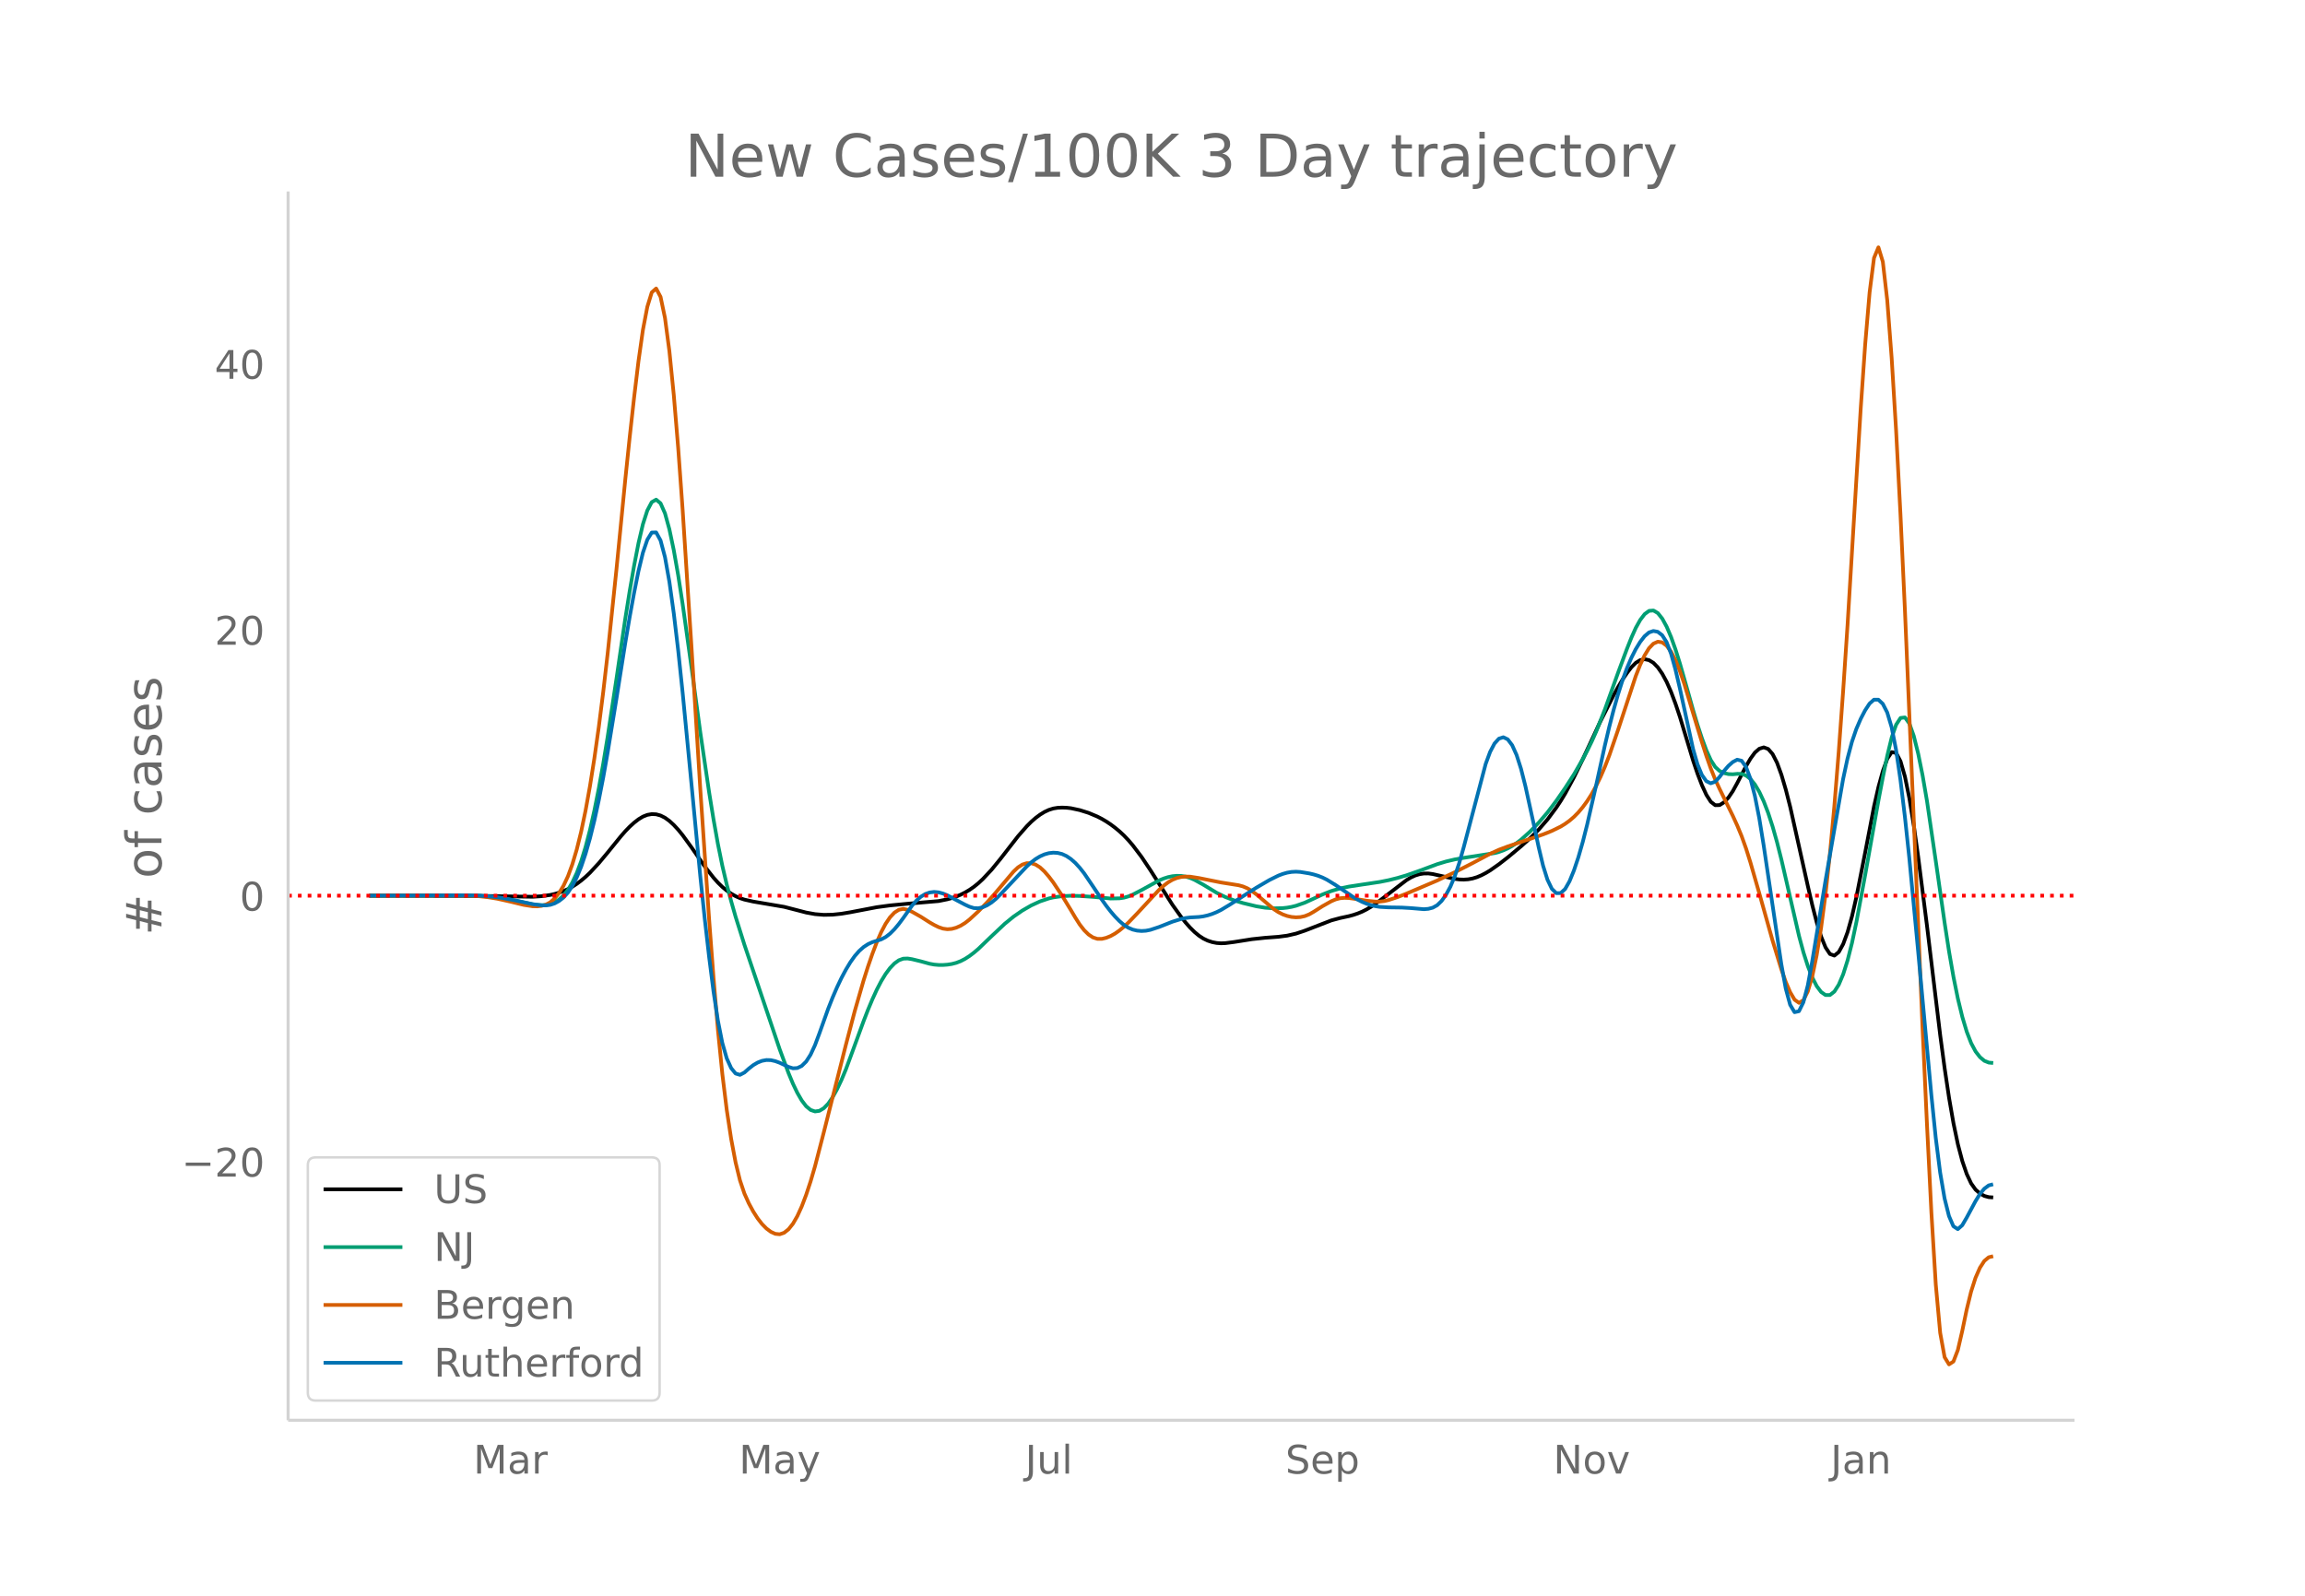 <svg height="864" viewBox="0 0 936 648" width="1248" xmlns="http://www.w3.org/2000/svg" xmlns:xlink="http://www.w3.org/1999/xlink"><defs><style>*{stroke-linecap:butt;stroke-linejoin:round}</style></defs><g id="figure_1"><path d="M0 648h936V0H0z" fill="#fff" id="patch_1"/><g id="axes_1"><path d="M117 576.72h725.4V77.76H117z" fill="none" id="patch_2"/><path clip-path="url(#p9c8a724648)" d="M149.973 363.701l44.8.09 21.504.355 3.584-.226 3.584-.5 1.792-.408 1.792-.526 1.792-.65 1.792-.798 1.792-.972 1.792-1.151 1.792-1.331 1.792-1.511 1.792-1.692 3.584-3.866 3.584-4.299 5.376-6.62 1.791-2.053 1.792-1.847 1.792-1.626 1.792-1.389 1.792-1.083 1.792-.706 1.792-.314 1.792.086 1.792.492 1.792.901 1.792 1.299 1.792 1.643 1.792 1.934 1.792 2.2 3.584 4.936 5.376 7.757 3.584 4.576 1.792 2.01 1.792 1.75 1.792 1.487 1.792 1.243 1.792 1.019 1.792.799 1.792.592 3.584.804 12.544 2.133 5.376 1.386 3.584.932 3.584.648 3.584.294 3.584-.078 3.584-.38 3.584-.6 10.752-2.056 5.376-.722 7.168-.69 12.544-1.073 3.584-.724 1.792-.494 1.792-.612 1.792-.755 1.792-.903 1.792-1.058 1.792-1.24 1.792-1.45 1.792-1.66 3.584-3.822 3.584-4.381 7.168-9.221 3.584-4.097 1.792-1.791 1.792-1.565 1.792-1.332 1.792-1.094 1.792-.836 1.792-.56 1.792-.29 1.792-.082 1.792.065 1.792.2 3.584.768 3.584 1.124 3.584 1.51 1.792.926 1.792 1.055 1.792 1.195 1.792 1.337 1.792 1.486 1.792 1.666 1.792 1.88 1.792 2.094 3.584 4.734 3.584 5.366 8.96 14.083 3.584 4.998 1.792 2.248 1.792 2.019 1.792 1.773 1.792 1.492 1.792 1.173 1.792.856 1.792.584 1.792.354 1.792.133 1.792-.072 3.584-.464 7.168-1.135 5.376-.572 5.376-.4 3.584-.469 3.584-.825 3.584-1.196 10.752-4.165 3.584-.965 3.584-.77 1.792-.49 1.792-.606 1.792-.742 1.792-.899 1.792-1.058 3.584-2.531 10.752-8.255 1.792-1.088 1.792-.826 1.792-.546 1.792-.274 1.792-.008 1.792.236 5.376 1.2 3.584.766 1.792.217 1.792.065 1.792-.116 1.792-.326 1.792-.542 1.792-.752 1.792-.93 1.792-1.076 3.584-2.515 3.584-2.782 5.376-4.48 3.584-3.202 3.584-3.587 3.584-4.142 3.584-4.826 1.792-2.715 1.792-2.965 3.584-6.643 3.584-7.363 7.168-15.366 5.376-10.633 1.792-3.28 1.792-2.987 1.792-2.674 1.792-2.324 1.792-1.8 1.792-1.098 1.792-.362 1.792.375 1.792 1.112 1.792 1.848 1.792 2.587 1.792 3.326 1.792 4.07 1.792 4.783 1.792 5.351 3.584 11.85 1.792 5.93 1.792 5.331 1.792 4.643 1.792 3.889 1.792 2.8 1.792 1.381 1.792-.042 1.792-1.144 1.792-1.925 1.792-2.643 1.792-3.279 3.583-6.865 1.792-3.046 1.792-2.445 1.792-1.548 1.792-.55 1.792.651 1.792 2.056 1.792 3.5 1.792 4.902 1.792 6.08 1.792 7.038 3.584 16.084 3.584 16.1 1.792 7.69 1.792 6.957 1.792 5.76 1.792 4.402 1.792 2.696 1.792.645 1.792-1.429 1.792-3.265 1.792-4.865 1.792-6.418 1.792-7.873 3.584-18.176 3.584-18.655 1.792-7.85 1.792-6.47 1.792-4.946 1.792-2.68 1.792.322 1.792 3.418 1.792 6.227 1.792 8.753 1.792 11.082 1.792 12.718 3.584 28.118 5.376 44.493 1.792 13.328 1.792 11.992 1.792 10.299 1.792 8.532 1.792 6.8 1.792 5.228 1.792 3.82 1.792 2.519 1.792 1.576 1.792.997 1.792.49 1.792.118h0" fill="none" stroke="#000" stroke-linecap="round" stroke-width="1.5" id="line2d_1"/><path clip-path="url(#p9c8a724648)" d="M149.973 363.707l25.088-.1 14.336-.035 5.376.187 5.376.447 3.584.493 5.376 1.019 7.168 1.497 1.792.242 1.792.112 1.792-.052 1.792-.337 1.792-.743 1.792-1.174 1.792-1.635 1.792-2.249 1.792-3.015 1.792-3.835 1.792-4.767 1.792-5.814 1.792-6.883 1.792-7.946 1.792-8.971 1.792-9.963 1.792-10.898 3.584-23.637 3.583-24.4 1.792-11.225 1.792-10.274 1.792-9.222 1.792-7.66 1.792-5.586 1.792-3.381 1.792-1.021 1.792 1.494 1.792 4.04 1.792 6.503 1.792 8.545 1.792 10.168 1.792 11.609 3.584 25.603 3.584 26.471 3.584 24.337 1.792 11.048 1.792 10.05 1.792 8.816 1.792 7.608 1.792 6.764 1.792 6.285 3.584 11.39 14.336 42.486 3.584 9.642 1.792 4.315 1.792 3.73 1.792 3.09 1.792 2.343 1.792 1.49 1.792.616 1.792-.248 1.792-1.072 1.792-1.85 1.792-2.602 1.792-3.243 1.792-3.78 1.792-4.293 3.584-9.735 3.584-9.787 1.792-4.62 1.792-4.282 1.792-3.906 1.792-3.458 1.792-2.942 1.792-2.41 1.792-1.871 1.792-1.286 1.792-.657 1.792-.067 1.792.286 3.584.87 3.584.984 1.792.322 1.792.16 1.792.01 1.792-.13 1.792-.275 1.792-.46 1.792-.688 1.792-.922 1.792-1.152 1.792-1.352 1.792-1.522 5.376-5.164 5.376-5.066 3.584-2.915 3.584-2.468 3.584-2.063 3.584-1.642 3.584-1.203 1.792-.421 3.584-.503 3.584-.17 3.584.093 5.376.363 7.168.669 3.584-.076 1.792-.26 1.792-.501 1.792-.739 3.584-1.85 7.168-3.938 1.792-.746 1.792-.574 1.792-.372 1.792-.163 1.792.049 1.792.28 1.792.528 1.792.769 3.584 1.985 5.376 3.262 3.584 1.743 3.584 1.375 3.584 1.083 5.376 1.299 3.584.585 3.584.25 3.584-.088 1.792-.193 1.792-.318 1.792-.447 3.584-1.258 3.584-1.642 3.584-1.682 3.584-1.402 3.584-1.068 3.584-.735 5.376-.822 7.168-1.068 3.584-.717 3.584-.894 3.584-1.056 5.376-1.883 7.168-2.662 3.584-1.088 3.584-.844 3.584-.635 12.544-1.931 1.792-.474 1.792-.637 1.792-.813 1.792-.992 1.792-1.175 1.792-1.359 3.584-3.216 3.584-3.693 3.584-4.184 3.584-4.736 3.584-5.178 3.584-5.568 3.584-6.206 1.792-3.383 1.792-3.662 1.792-4.028 3.584-9.077 5.376-14.97 3.584-9.63 1.792-4.5 1.792-3.994 1.792-3.215 1.792-2.347 1.792-1.325 1.792-.146 1.792 1.065 1.792 2.248 1.792 3.294 1.792 4.204 1.792 5.046 1.792 5.691 3.584 12.611 1.792 6.411 1.792 5.96 1.792 5.429 1.792 4.841 1.792 3.96 1.792 2.785 1.792 1.625 1.792.837 1.792.42 1.792.076 1.792-.177 1.791.024 1.792.677 1.792 1.428 1.792 2.21 1.792 3.026 1.792 3.848 1.792 4.674 1.792 5.504 1.792 6.334 1.792 7.113 3.584 15.514 3.584 15.554 1.792 6.639 1.792 5.605 1.792 4.565 1.792 3.49 1.792 2.385 1.792 1.246 1.792-.014 1.792-1.397 1.792-2.807 1.792-4.23 1.792-5.664 1.792-7.103 1.792-8.455 3.584-19.244 5.376-30.205 1.792-9.377 1.792-8.775 1.792-7.365 1.792-5.148 1.792-2.741 1.792-.205 1.792 2.462 1.792 5.062 1.792 7.196 1.792 8.867 1.792 10.442 3.584 24.484 3.584 25.026 1.792 11.612 1.792 10.27 1.792 8.818 1.792 7.376 1.792 5.986 1.792 4.65 1.792 3.37 1.792 2.318 1.792 1.494 1.792.716 1.792.163h0" fill="none" stroke="#009e73" stroke-linecap="round" stroke-width="1.5" id="line2d_2"/><path clip-path="url(#p9c8a724648)" d="M149.973 363.7l23.296-.113 12.544-.05 5.376.162 3.584.25 3.584.407 3.584.585 5.376 1.192 5.376 1.313 3.584.556 1.792.047 1.792-.199 1.792-.491 1.792-.95 1.792-1.575 1.792-2.231 1.792-2.927 1.792-3.81 1.792-4.882 1.792-6.012 1.792-7.245 1.792-8.581 1.792-9.937 1.792-11.301 1.792-12.7 1.792-14.135 1.792-15.529 3.584-34.269 3.583-36.456 1.792-17.238 1.792-16.145 1.792-14.858 1.792-12.607 1.792-9.394 1.792-5.844 1.792-1.58 1.792 3.4 1.792 8.521 1.792 13.515 1.792 17.86 1.792 21.555 1.792 24.907 3.584 55.539 3.584 57.868 3.584 52.905 1.792 23.781 1.792 21.217 1.792 17.917 1.792 14.577 1.792 11.774 1.792 9.504 1.792 7.341 1.792 5.316 1.792 3.975 1.792 3.32 1.792 2.804 1.792 2.303 1.792 1.816 1.792 1.334 1.792.823 1.792.176 1.792-.605 1.792-1.42 1.792-2.25 1.792-3.102 1.792-3.942 1.792-4.717 1.792-5.423 1.792-6.116 3.584-13.853 8.96-35.505 3.584-13.632 3.584-12.45 1.792-5.65 1.792-5.195 1.792-4.709 1.792-4.106 1.792-3.39 1.792-2.649 1.792-1.906 1.792-1.143 1.792-.363 1.792.364 1.792.807 3.584 2.032 3.584 2.285 1.792 1.027 1.792.877 1.792.617 1.792.247 1.792-.139 1.792-.486 1.792-.799 1.792-1.103 1.792-1.39 3.584-3.298 3.584-3.698 3.584-4.058 7.168-8.451 1.792-1.693 1.792-1.149 1.792-.563 1.792.01 1.792.574 1.792 1.132 1.792 1.667 1.792 2.076 1.792 2.36 3.584 5.386 3.584 5.879 1.792 3.03 1.792 2.803 1.792 2.307 1.792 1.753 1.792 1.177 1.792.58 1.792.009 1.792-.429 1.792-.728 1.792-1 1.792-1.263 1.792-1.483 1.792-1.66 3.584-3.729 8.96-9.665 1.792-1.606 1.792-1.363 1.792-1.056 1.792-.735 1.792-.424 1.792-.166 1.792.043 3.584.56 8.96 1.795 7.168 1.132 1.792.488 1.792.765 1.792 1.066 1.792 1.343 7.168 6.069 1.792 1.186 1.792.91 1.792.65 1.792.4 1.792.154 1.792-.1 1.792-.39 1.792-.72 1.792-1.022 3.584-2.277 3.584-2.015 1.792-.766 1.792-.462 1.792-.153 1.792.067 3.584.501 3.584.603 3.584.346 1.792-.007 1.792-.211 1.792-.415 3.584-1.172 3.584-1.403 12.544-5.345 7.168-3.38 7.168-3.664 7.168-3.828 3.584-1.63 3.584-1.348 14.336-4.871 3.584-1.443 3.584-1.756 1.792-1.106 1.792-1.294 1.792-1.536 1.792-1.828 1.792-2.133 1.792-2.447 1.792-2.817 1.792-3.242 1.792-3.68 1.792-4.143 1.792-4.625 3.584-10.437 7.168-21.8 1.792-4.57 1.792-3.818 1.792-2.918 1.792-1.873 1.792-.798 1.792.275 1.792 1.35 1.792 2.425 1.792 3.475 1.792 4.389 1.792 5.17 3.584 11.965 3.584 11.772 1.792 5.534 1.792 5.094 1.792 4.461 1.792 3.855 5.376 10.956 1.792 3.916 1.791 4.34 1.792 5.017 1.792 5.698 3.584 12.485 5.376 19.148 3.584 11.745 1.792 5.11 1.792 4.165 1.792 3.03 1.792 1.282 1.792-1.086 1.792-3.576 1.792-6.067 1.792-8.568 1.792-11.077 1.792-13.628 1.792-16.37 1.792-19.308 1.792-22.203 1.792-24.695 1.792-26.783 3.584-59.086 1.792-29.259 1.792-25.69 1.792-21.106 1.792-13.979 1.792-4.311 1.792 5.865 1.792 15.643 1.792 23.431 1.792 29.23 1.792 34.403 1.792 38.44 3.584 84.925 3.584 85.174 1.792 38.979 1.792 35.778 1.792 29.329 1.792 19.63 1.792 9.852 1.792 2.921 1.792-1.162 1.792-4.675 1.792-7.749 1.792-8.63 1.792-7.317 1.792-5.604 1.792-4.09 1.792-2.772 1.792-1.497 1.792-.428h0" fill="none" stroke="#d55e00" stroke-linecap="round" stroke-width="1.5" id="line2d_3"/><path clip-path="url(#p9c8a724648)" d="M149.973 363.708l26.88-.113 12.544-.037 5.376.162 5.376.412 3.584.468 5.376.993 7.168 1.555 3.584.466 1.792.036 1.792-.22 1.792-.592 1.792-.984 1.792-1.406 1.792-1.979 1.792-2.699 1.792-3.468 1.792-4.331 1.792-5.29 1.792-6.264 1.792-7.241 1.792-8.215 1.792-9.188 1.792-10.107 3.584-21.931 3.583-22.636 1.792-10.553 1.792-9.798 1.792-8.917 1.792-7.408 1.792-5.27 1.792-2.91 1.792-.058 1.792 3.285 1.792 6.726 1.792 10.056 1.792 12.836 1.792 15.066 1.792 17.039 3.584 37.08 3.584 37.47 1.792 17.136 1.792 15.662 1.792 14.065 1.792 11.863 1.792 9.058 1.792 6.237 1.792 3.95 1.792 2.194 1.792.545 1.792-.938 1.792-1.589 1.792-1.409 1.792-1.06 1.792-.699 1.792-.326 1.792.05 1.792.405 1.792.659 3.584 1.68 1.792.565 1.792-.102 1.792-.868 1.792-1.767 1.792-2.799 1.792-3.856 1.792-4.795 3.584-10.04 1.792-4.529 1.792-4.152 1.792-3.763 1.792-3.37 1.792-2.973 1.792-2.538 1.792-2.065 1.792-1.597 1.792-1.182 1.792-.822 3.584-1.117 1.792-.945 1.792-1.377 1.792-1.795 1.792-2.136 1.792-2.406 3.584-5.075 1.792-2.051 1.792-1.562 1.792-1.08 1.792-.633 1.792-.222 1.792.167 1.792.48 1.792.717 3.584 1.917 3.584 1.888 1.792.827 1.792.553 1.792.091 1.792-.392 1.792-.803 1.792-1.142 1.792-1.466 1.792-1.764 10.752-11.435 1.792-1.633 1.792-1.367 1.792-1.082 1.792-.795 1.792-.502 1.792-.202 1.792.106 1.792.448 1.792.825 1.792 1.21 1.792 1.587 1.792 1.943 1.792 2.275 3.584 5.288 3.584 5.356 1.792 2.518 1.792 2.308 1.792 2.084 1.792 1.843 1.792 1.532 1.792 1.147 1.792.759 1.792.428 1.792.154 1.792-.107 1.792-.356 3.584-1.179 5.376-2.13 3.584-1.107 1.792-.392 1.792-.234 3.584-.196 1.792-.24 1.792-.405 1.792-.568 1.792-.727 1.792-.884 3.584-2.154 10.752-6.89 5.376-3.142 3.584-1.778 1.792-.685 1.792-.511 1.792-.306 1.792-.093 1.792.108 3.584.585 1.792.416 1.792.54 1.792.705 1.792.88 3.584 2.201 7.168 4.88 1.792 1.04 1.792.907 1.792.746 1.792.582 1.792.42 1.792.278 3.584.204 5.376.078 3.584.208 5.376.457 1.792-.154 1.792-.465 1.792-.989 1.792-1.726 1.792-2.507 1.792-3.312 1.792-4.249 1.792-5.313 1.792-6.317 8.96-33.981 1.792-4.863 1.792-3.412 1.792-1.978 1.792-.566 1.792.86 1.792 2.372 1.792 3.966 1.792 5.58 1.792 7.076 3.584 16.355 1.792 8.404 1.792 7.523 1.792 5.712 1.792 3.713 1.792 1.75 1.792-.034 1.792-1.64 1.792-3.154 1.792-4.385 1.792-5.335 1.792-6.228 1.792-7.071 3.584-15.692 3.584-16.355 1.792-7.58 1.792-6.972 1.792-6.316 1.792-5.616 1.792-4.906 1.792-4.204 1.792-3.552 1.792-2.945 1.792-2.319 1.792-1.542 1.792-.616 1.792.34 1.792 1.378 1.792 2.811 1.792 4.645 1.792 6.44 1.792 7.64 5.376 24.66 1.792 6.203 1.792 4.347 1.792 2.524 1.792.865 1.792-.63 1.792-1.928 1.792-2.412 1.792-2.081 1.792-1.587 1.792-.947 1.791.422 1.792 2.522 1.792 4.756 1.792 6.946 1.792 9.088 1.792 11.039 7.168 48.203 1.792 9.94 1.792 6.609 1.792 3.014 1.792-.399 1.792-3.63 1.792-6.828 1.792-9.721 5.376-32.663 7.168-41.38 1.792-8.372 1.792-6.767 1.792-5.246 1.792-4.137 1.792-3.44 1.792-2.736 1.792-1.588 1.792.005 1.792 1.686 1.792 3.5 1.792 5.977 1.792 9.117 1.792 12.269 1.792 14.822 1.792 16.776 3.584 37.844 5.376 58.439 1.792 17.472 1.792 14.11 1.792 10.496 1.792 7.174 1.792 4.144 1.792 1.17 1.792-1.56 1.792-3.068 3.584-6.68 1.792-2.932 1.792-2.172 1.792-1.34 1.792-.462h0" fill="none" stroke="#0072b2" stroke-linecap="round" stroke-width="1.5" id="line2d_4"/><path clip-path="url(#p9c8a724648)" d="M117 363.705h725.4" fill="none" stroke="red" stroke-dasharray="1.5,2.475" stroke-width="1.5" id="line2d_5"/><path d="M117 576.72V77.76" fill="none" stroke="#d3d3d3" stroke-linecap="square" stroke-width="1.25" id="patch_3"/><path d="M117 576.72h725.4" fill="none" stroke="#d3d3d3" stroke-linecap="square" stroke-width="1.25" id="patch_4"/><g id="matplotlib.axis_1"><g id="xtick_1"><g transform="matrix(.16 0 0 -.16 192.223 598.378)" fill="#696969" id="text_1"><defs><path d="M9.813 72.906h14.703l18.593-49.61 18.703 49.61h14.704V0H66.89v64.016l-18.797-50h-9.907l-18.796 50V0H9.813z" id="DejaVuSans-77"/><path d="M34.281 27.484q-10.89 0-15.093-2.484-4.204-2.484-4.204-8.5 0-4.781 3.157-7.594 3.156-2.797 8.562-2.797 7.485 0 12 5.297 4.516 5.297 4.516 14.078v2zm17.922 3.72V0H43.22v8.297Q40.14 3.328 35.547.953q-4.594-2.375-11.234-2.375-8.391 0-13.36 4.719Q6 8.016 6 15.922q0 9.219 6.172 13.906 6.187 4.688 18.437 4.688h12.61v.89q0 6.203-4.078 9.594-4.078 3.39-11.453 3.39-4.688 0-9.141-1.124-4.438-1.125-8.531-3.375v8.312q4.921 1.906 9.562 2.844 4.64.953 9.031.953 11.875 0 17.735-6.156 5.86-6.14 5.86-18.64z" id="DejaVuSans-97"/><path d="M41.11 46.297q-1.516.875-3.297 1.281Q36.03 48 33.89 48q-7.625 0-11.703-4.953-4.079-4.953-4.079-14.234V0H9.08v54.688h9.03v-8.5q2.844 4.984 7.375 7.39Q30.031 56 36.531 56q.922 0 2.047-.125 1.125-.11 2.484-.36z" id="DejaVuSans-114"/></defs><use xlink:href="#DejaVuSans-77"/><use x="86.279" xlink:href="#DejaVuSans-97"/><use x="147.559" xlink:href="#DejaVuSans-114"/></g></g><g id="xtick_2"><g transform="matrix(.16 0 0 -.16 300.088 598.378)" fill="#696969" id="text_2"><defs><path d="M32.172-5.078q-3.797-9.766-7.422-12.735-3.61-2.984-9.656-2.984H7.906v7.516h5.282q3.703 0 5.75 1.765Q21-9.766 23.483-3.219l1.61 4.094-22.11 53.813H12.5l17.094-42.766 17.093 42.766h9.516z" id="DejaVuSans-121"/></defs><use xlink:href="#DejaVuSans-77"/><use x="86.279" xlink:href="#DejaVuSans-97"/><use x="147.559" xlink:href="#DejaVuSans-121"/></g></g><g id="xtick_3"><g transform="matrix(.16 0 0 -.16 416.288 598.378)" fill="#696969" id="text_3"><defs><path d="M9.813 72.906h9.859V5.078q0-13.187-5-19.14-5-5.954-16.094-5.954h-3.75v8.297h3.078q6.531 0 9.219 3.672Q9.813-4.39 9.813 5.078z" id="DejaVuSans-74"/><path d="M8.5 21.578v33.11h8.984V21.922q0-7.766 3.016-11.656 3.031-3.875 9.094-3.875 7.265 0 11.484 4.64 4.234 4.64 4.234 12.656v31h8.985V0h-8.984v8.406Q42.047 3.422 37.718 1q-4.313-2.422-10.032-2.422-9.421 0-14.312 5.86Q8.5 10.296 8.5 21.578zM31.11 56z" id="DejaVuSans-117"/><path d="M9.422 75.984h8.984V0H9.422z" id="DejaVuSans-108"/></defs><use xlink:href="#DejaVuSans-74"/><use x="29.492" xlink:href="#DejaVuSans-117"/><use x="92.871" xlink:href="#DejaVuSans-108"/></g></g><g id="xtick_4"><g transform="matrix(.16 0 0 -.16 521.964 598.378)" fill="#696969" id="text_4"><defs><path d="M53.516 70.516V60.89q-5.61 2.687-10.594 4-4.984 1.328-9.625 1.328-8.047 0-12.422-3.125t-4.375-8.89q0-4.845 2.906-7.313 2.907-2.453 11.016-3.97l5.953-1.218q11.031-2.11 16.281-7.406 5.25-5.297 5.25-14.172 0-10.61-7.11-16.078-7.093-5.469-20.812-5.469-5.172 0-11.015 1.172Q13.14.922 6.89 3.219v10.156q6-3.36 11.765-5.078 5.766-1.703 11.328-1.703 8.438 0 13.032 3.312 4.593 3.328 4.593 9.485 0 5.359-3.297 8.39-3.296 3.032-10.812 4.547L27.484 33.5q-11.03 2.188-15.968 6.875-4.922 4.688-4.922 13.047 0 9.672 6.812 15.234 6.813 5.563 18.766 5.563 5.14 0 10.453-.938 5.328-.922 10.89-2.765z" id="DejaVuSans-83"/><path d="M56.203 29.594v-4.39H14.891q.593-9.282 5.593-14.142 5-4.859 13.938-4.859 5.172 0 10.031 1.266 4.86 1.265 9.656 3.812v-8.5Q49.266.734 44.187-.344 39.11-1.422 33.892-1.422q-13.094 0-20.735 7.61-7.64 7.625-7.64 20.625 0 13.421 7.25 21.296Q20.016 56 32.328 56q11.031 0 17.453-7.11 6.422-7.093 6.422-19.296zm-8.984 2.64q-.094 7.36-4.125 11.75-4.032 4.407-10.672 4.407-7.516 0-12.031-4.25-4.516-4.25-5.203-11.97z" id="DejaVuSans-101"/><path d="M18.11 8.203v-29H9.077v75.484h9.031v-8.296q2.844 4.875 7.157 7.234Q29.594 56 35.594 56q9.968 0 16.187-7.906 6.235-7.907 6.235-20.797T51.78 6.484q-6.218-7.906-16.187-7.906-6 0-10.328 2.375-4.313 2.375-7.157 7.25zm30.578 19.094q0 9.906-4.079 15.547-4.078 5.64-11.203 5.64-7.14 0-11.218-5.64-4.079-5.64-4.079-15.547 0-9.906 4.078-15.547 4.079-5.64 11.22-5.64 7.124 0 11.202 5.64t4.078 15.547z" id="DejaVuSans-112"/></defs><use xlink:href="#DejaVuSans-83"/><use x="63.477" xlink:href="#DejaVuSans-101"/><use x="125" xlink:href="#DejaVuSans-112"/></g></g><g id="xtick_5"><g transform="matrix(.16 0 0 -.16 630.74 598.378)" fill="#696969" id="text_5"><defs><path d="M9.813 72.906h13.28l32.329-60.984v60.984h9.562V0h-13.28L19.39 60.984V0H9.813z" id="DejaVuSans-78"/><path d="M30.61 48.39q-7.22 0-11.422-5.64-4.204-5.64-4.204-15.453 0-9.813 4.172-15.453 4.188-5.64 11.453-5.64 7.188 0 11.375 5.655 4.203 5.672 4.203 15.438 0 9.719-4.203 15.406-4.187 5.688-11.375 5.688zm0 7.61q11.718 0 18.406-7.625 6.703-7.61 6.703-21.078 0-13.422-6.703-21.078-6.688-7.64-18.407-7.64-11.765 0-18.437 7.64-6.656 7.656-6.656 21.078 0 13.469 6.656 21.078Q18.844 56 30.609 56z" id="DejaVuSans-111"/><path d="M2.984 54.688H12.5L29.594 8.797l17.093 45.89h9.516L35.687 0H23.485z" id="DejaVuSans-118"/></defs><use xlink:href="#DejaVuSans-78"/><use x="74.805" xlink:href="#DejaVuSans-111"/><use x="135.986" xlink:href="#DejaVuSans-118"/></g></g><g id="xtick_6"><g transform="matrix(.16 0 0 -.16 743.335 598.378)" fill="#696969" id="text_6"><defs><path d="M54.89 33.016V0h-8.984v32.719q0 7.765-3.031 11.61-3.031 3.858-9.078 3.858-7.281 0-11.484-4.64-4.204-4.625-4.204-12.64V0H9.08v54.688h9.03v-8.5q3.235 4.937 7.594 7.374Q30.078 56 35.797 56q9.422 0 14.25-5.828 4.844-5.828 4.844-17.156z" id="DejaVuSans-110"/></defs><use xlink:href="#DejaVuSans-74"/><use x="29.492" xlink:href="#DejaVuSans-97"/><use x="90.771" xlink:href="#DejaVuSans-110"/></g></g></g><g id="matplotlib.axis_2"><g id="ytick_1"><g transform="matrix(.16 0 0 -.16 73.733 477.774)" fill="#696969" id="text_7"><defs><path d="M10.594 35.5h62.593v-8.297H10.594z" id="DejaVuSans-8722"/><path d="M19.188 8.297h34.421V0H7.33v8.297q5.609 5.812 15.296 15.594 9.703 9.797 12.188 12.64 4.734 5.313 6.609 9 1.89 3.688 1.89 7.25 0 5.813-4.078 9.469-4.078 3.672-10.625 3.672-4.64 0-9.797-1.61-5.14-1.609-11-4.89v9.969Q13.767 71.78 18.938 73q5.188 1.219 9.485 1.219 11.328 0 18.062-5.672 6.735-5.656 6.735-15.125 0-4.5-1.688-8.531-1.672-4.016-6.125-9.485-1.218-1.422-7.765-8.187-6.532-6.766-18.453-18.922z" id="DejaVuSans-50"/><path d="M31.781 66.406q-7.61 0-11.453-7.5Q16.5 51.422 16.5 36.375q0-14.984 3.828-22.484 3.844-7.5 11.453-7.5 7.672 0 11.5 7.5 3.844 7.5 3.844 22.484 0 15.047-3.844 22.531-3.828 7.5-11.5 7.5zm0 7.813q12.266 0 18.735-9.703 6.468-9.688 6.468-28.141 0-18.406-6.468-28.11-6.47-9.687-18.735-9.687-12.25 0-18.718 9.688-6.47 9.703-6.47 28.109 0 18.453 6.47 28.14Q19.53 74.22 31.78 74.22z" id="DejaVuSans-48"/></defs><use xlink:href="#DejaVuSans-8722"/><use x="83.789" xlink:href="#DejaVuSans-50"/><use x="147.412" xlink:href="#DejaVuSans-48"/></g></g><g id="ytick_2"><use xlink:href="#DejaVuSans-48" transform="matrix(.16 0 0 -.16 97.32 369.783)" fill="#696969" id="text_8"/></g><g id="ytick_3"><g transform="matrix(.16 0 0 -.16 87.14 261.793)" fill="#696969" id="text_9"><use xlink:href="#DejaVuSans-50"/><use x="63.623" xlink:href="#DejaVuSans-48"/></g></g><g id="ytick_4"><g transform="matrix(.16 0 0 -.16 87.14 153.803)" fill="#696969" id="text_10"><defs><path d="M37.797 64.313L12.89 25.39h24.906zm-2.594 8.593H47.61V25.391h10.407v-8.203H47.609V0h-9.812v17.188H4.89v9.515z" id="DejaVuSans-52"/></defs><use xlink:href="#DejaVuSans-52"/><use x="63.623" xlink:href="#DejaVuSans-48"/></g></g><g transform="matrix(0 -.2 -.2 0 65.573 379.813)" fill="#696969" id="text_11"><defs><path d="M51.125 44H36.922l-4.11-16.313h14.313zm-7.328 27.781l-5.078-20.265h14.265L58.11 71.78h7.813L60.89 51.516h15.234V44h-17.14l-4-16.313h15.53V20.22H53.079L48 0h-7.813l5.032 20.219H30.906L25.875 0h-7.86l5.079 20.219H7.719v7.468h17.187L29 44H13.281v7.516h17.625l4.985 20.265z" id="DejaVuSans-35"/><path d="M37.11 75.984V68.5h-8.594q-4.828 0-6.72-1.953-1.874-1.953-1.874-7.031v-4.828h14.797v-6.985H19.922V0H10.89v47.703H2.297v6.984h8.594V58.5q0 9.125 4.25 13.297 4.25 4.187 13.468 4.187z" id="DejaVuSans-102"/><path d="M48.781 52.594v-8.407q-3.812 2.11-7.64 3.157-3.828 1.047-7.735 1.047-8.75 0-13.593-5.547-4.829-5.532-4.829-15.547 0-10.016 4.829-15.563 4.843-5.53 13.593-5.53 3.907 0 7.735 1.046 3.828 1.047 7.64 3.156V2.094Q45.016.344 40.984-.531q-4.015-.89-8.562-.89-12.36 0-19.64 7.765-7.266 7.765-7.266 20.953 0 13.375 7.343 21.031Q20.22 56 33.016 56q4.14 0 8.093-.86 3.953-.843 7.672-2.546z" id="DejaVuSans-99"/><path d="M44.281 53.078v-8.5q-3.797 1.953-7.906 2.922-4.094.984-8.5.984-6.688 0-10.031-2.047-3.344-2.046-3.344-6.156 0-3.125 2.39-4.906 2.391-1.781 9.626-3.39l3.078-.688q9.562-2.047 13.593-5.781 4.032-3.735 4.032-10.422 0-7.625-6.032-12.078-6.03-4.438-16.578-4.438-4.39 0-9.156.86Q10.688.296 5.422 2v9.281q4.984-2.594 9.812-3.89 4.829-1.282 9.579-1.282 6.343 0 9.75 2.172 3.421 2.172 3.421 6.125 0 3.656-2.468 5.61-2.453 1.953-10.813 3.765l-3.125.735q-8.344 1.75-12.062 5.39-3.704 3.64-3.704 9.985 0 7.718 5.47 11.906Q16.75 56 26.811 56q4.97 0 9.36-.734 4.406-.72 8.11-2.188z" id="DejaVuSans-115"/></defs><use xlink:href="#DejaVuSans-35"/><use x="83.789" xlink:href="#DejaVuSans-32"/><use x="115.576" xlink:href="#DejaVuSans-111"/><use x="176.758" xlink:href="#DejaVuSans-102"/><use x="211.963" xlink:href="#DejaVuSans-32"/><use x="243.75" xlink:href="#DejaVuSans-99"/><use x="298.73" xlink:href="#DejaVuSans-97"/><use x="360.01" xlink:href="#DejaVuSans-115"/><use x="412.109" xlink:href="#DejaVuSans-101"/><use x="473.633" xlink:href="#DejaVuSans-115"/></g></g><g transform="matrix(.24 0 0 -.24 278.113 71.76)" fill="#696969" id="text_12"><defs><path d="M4.203 54.688h8.985l11.234-42.672 11.172 42.672h10.593l11.235-42.672 11.187 42.672h8.985L63.28 0H52.688L40.922 44.828 29.109 0H18.5z" id="DejaVuSans-119"/><path d="M64.406 67.281v-10.39q-4.984 4.64-10.625 6.922-5.64 2.296-11.984 2.296-12.5 0-19.14-7.64-6.641-7.64-6.641-22.094 0-14.406 6.64-22.047 6.64-7.64 19.14-7.64 6.345 0 11.985 2.296 5.64 2.297 10.625 6.938V5.609Q59.234 2.094 53.437.33q-5.78-1.75-12.218-1.75-16.563 0-26.094 10.124-9.516 10.14-9.516 27.672 0 17.578 9.516 27.703 9.531 10.14 26.094 10.14 6.531 0 12.312-1.734 5.797-1.734 10.875-5.203z" id="DejaVuSans-67"/><path d="M25.39 72.906h8.297L8.297-9.28H0z" id="DejaVuSans-47"/><path d="M12.406 8.297h16.11v55.625l-17.532-3.516v8.985l17.438 3.515h9.86V8.296H54.39V0H12.406z" id="DejaVuSans-49"/><path d="M9.813 72.906h9.859V42.094L52.39 72.906h12.703L28.906 38.922 67.672 0H54.688L19.672 35.11V0h-9.86z" id="DejaVuSans-75"/><path d="M40.578 39.313Q47.656 37.797 51.625 33q3.984-4.781 3.984-11.813 0-10.78-7.422-16.703-7.421-5.906-21.093-5.906-4.578 0-9.438.906-4.86.907-10.031 2.72v9.515q4.094-2.39 8.969-3.61 4.89-1.218 10.218-1.218 9.266 0 14.125 3.656 4.86 3.656 4.86 10.64 0 6.454-4.516 10.079-4.515 3.64-12.562 3.64h-8.5v8.11h8.89q7.266 0 11.125 2.906 3.86 2.906 3.86 8.375 0 5.61-3.985 8.61-3.968 3.015-11.39 3.015-4.063 0-8.703-.89-4.641-.876-10.203-2.72v8.782q5.624 1.562 10.53 2.344 4.907.78 9.25.78 11.235 0 17.766-5.109 6.547-5.093 6.547-13.78 0-6.063-3.468-10.235-3.47-4.172-9.86-5.782z" id="DejaVuSans-51"/><path d="M19.672 64.797V8.109h11.922q15.093 0 22.093 6.829 7 6.843 7 21.593 0 14.64-7 21.453-7 6.813-22.093 6.813zm-9.86 8.11h20.266q21.188 0 31.094-8.813 9.922-8.813 9.922-27.563 0-18.86-9.969-27.703Q51.172 0 30.078 0H9.813z" id="DejaVuSans-68"/><path d="M18.313 70.219V54.688h18.5v-6.985h-18.5V18.016q0-6.688 1.828-8.594 1.828-1.906 7.453-1.906h9.218V0h-9.218q-10.407 0-14.36 3.875-3.953 3.89-3.953 14.14v29.688H2.687v6.984h6.594V70.22z" id="DejaVuSans-116"/><path d="M9.422 54.688h8.984V-.984q0-10.438-3.984-15.125-3.969-4.688-12.813-4.688h-3.421v7.61H.594q5.125 0 6.968 2.374 1.86 2.36 1.86 9.829zm0 21.296h8.984v-11.39H9.422z" id="DejaVuSans-106"/></defs><use xlink:href="#DejaVuSans-78"/><use x="74.805" xlink:href="#DejaVuSans-101"/><use x="136.328" xlink:href="#DejaVuSans-119"/><use x="218.115" xlink:href="#DejaVuSans-32"/><use x="249.902" xlink:href="#DejaVuSans-67"/><use x="319.727" xlink:href="#DejaVuSans-97"/><use x="381.006" xlink:href="#DejaVuSans-115"/><use x="433.105" xlink:href="#DejaVuSans-101"/><use x="494.629" xlink:href="#DejaVuSans-115"/><use x="546.729" xlink:href="#DejaVuSans-47"/><use x="580.42" xlink:href="#DejaVuSans-49"/><use x="644.043" xlink:href="#DejaVuSans-48"/><use x="707.666" xlink:href="#DejaVuSans-48"/><use x="771.289" xlink:href="#DejaVuSans-75"/><use x="836.865" xlink:href="#DejaVuSans-32"/><use x="868.652" xlink:href="#DejaVuSans-51"/><use x="932.275" xlink:href="#DejaVuSans-32"/><use x="964.063" xlink:href="#DejaVuSans-68"/><use x="1041.064" xlink:href="#DejaVuSans-97"/><use x="1102.344" xlink:href="#DejaVuSans-121"/><use x="1161.523" xlink:href="#DejaVuSans-32"/><use x="1193.311" xlink:href="#DejaVuSans-116"/><use x="1232.52" xlink:href="#DejaVuSans-114"/><use x="1273.633" xlink:href="#DejaVuSans-97"/><use x="1334.912" xlink:href="#DejaVuSans-106"/><use x="1362.695" xlink:href="#DejaVuSans-101"/><use x="1424.219" xlink:href="#DejaVuSans-99"/><use x="1479.199" xlink:href="#DejaVuSans-116"/><use x="1518.408" xlink:href="#DejaVuSans-111"/><use x="1579.59" xlink:href="#DejaVuSans-114"/><use x="1620.703" xlink:href="#DejaVuSans-121"/></g><g id="legend_1"><path d="M128.2 568.72h136.45q3.2 0 3.2-3.2v-92.34q0-3.2-3.2-3.2H128.2q-3.2 0-3.2 3.2v92.34q0 3.2 3.2 3.2z" fill="none" opacity=".8" stroke="#ccc" id="patch_5"/><path d="M131.4 482.938h32" fill="none" stroke="#000" stroke-linecap="round" stroke-width="1.5" id="line2d_6"/><g transform="matrix(.16 0 0 -.16 176.2 488.538)" fill="#696969" id="text_13"><defs><path d="M8.688 72.906h9.921V28.61q0-11.718 4.235-16.875 4.25-5.14 13.781-5.14 9.469 0 13.719 5.14 4.25 5.157 4.25 16.875v44.297H64.5V27.391q0-14.25-7.063-21.532-7.046-7.28-20.812-7.28-13.828 0-20.89 7.28-7.047 7.282-7.047 21.532z" id="DejaVuSans-85"/></defs><use xlink:href="#DejaVuSans-85"/><use x="73.193" xlink:href="#DejaVuSans-83"/></g><path d="M131.4 506.423h32" fill="none" stroke="#009e73" stroke-linecap="round" stroke-width="1.5" id="line2d_8"/><g transform="matrix(.16 0 0 -.16 176.2 512.023)" fill="#696969" id="text_14"><use xlink:href="#DejaVuSans-78"/><use x="74.805" xlink:href="#DejaVuSans-74"/></g><path d="M131.4 529.908h32" fill="none" stroke="#d55e00" stroke-linecap="round" stroke-width="1.5" id="line2d_10"/><g transform="matrix(.16 0 0 -.16 176.2 535.508)" fill="#696969" id="text_15"><defs><path d="M19.672 34.813V8.108H35.5q7.953 0 11.781 3.297 3.844 3.297 3.844 10.078 0 6.844-3.844 10.078-3.828 3.25-11.781 3.25zm0 29.984V42.828h14.61q7.218 0 10.75 2.703 3.546 2.719 3.546 8.282 0 5.515-3.547 8.25-3.531 2.734-10.75 2.734zm-9.86 8.11h25.204q11.28 0 17.375-4.688Q58.5 63.53 58.5 54.89q0-6.703-3.125-10.657-3.125-3.953-9.188-4.922 7.282-1.562 11.313-6.53 4.031-4.954 4.031-12.376 0-9.765-6.64-15.093Q48.25 0 35.984 0H9.812z" id="DejaVuSans-66"/><path d="M45.406 27.984q0 9.766-4.031 15.125-4.016 5.375-11.297 5.375-7.219 0-11.25-5.375-4.031-5.359-4.031-15.125 0-9.718 4.031-15.093t11.25-5.375q7.281 0 11.297 5.375 4.031 5.375 4.031 15.093zm8.985-21.203q0-13.953-6.203-20.765Q42-20.797 29.203-20.797q-4.734 0-8.937.703-4.203.703-8.157 2.172v8.735q3.954-2.141 7.813-3.157 3.86-1.031 7.86-1.031 8.843 0 13.234 4.61 4.39 4.609 4.39 13.937v4.453q-2.781-4.844-7.125-7.234Q33.938 0 27.875 0 17.828 0 11.672 7.656q-6.156 7.672-6.156 20.328 0 12.688 6.156 20.344Q17.828 56 27.875 56q6.063 0 10.406-2.39 4.344-2.391 7.125-7.22v8.297h8.985z" id="DejaVuSans-103"/></defs><use xlink:href="#DejaVuSans-66"/><use x="68.604" xlink:href="#DejaVuSans-101"/><use x="130.127" xlink:href="#DejaVuSans-114"/><use x="169.49" xlink:href="#DejaVuSans-103"/><use x="232.967" xlink:href="#DejaVuSans-101"/><use x="294.49" xlink:href="#DejaVuSans-110"/></g><path d="M131.4 553.393h32" fill="none" stroke="#0072b2" stroke-linecap="round" stroke-width="1.5" id="line2d_12"/><g transform="matrix(.16 0 0 -.16 176.2 558.992)" fill="#696969" id="text_16"><defs><path d="M44.39 34.188q3.172-1.079 6.172-4.594 3-3.516 6.032-9.672L66.609 0H56l-9.313 18.703q-3.624 7.328-7.015 9.719-3.39 2.39-9.25 2.39h-10.75V0h-9.86v72.906h22.266q12.5 0 18.656-5.234 6.157-5.219 6.157-15.766 0-6.89-3.203-11.437-3.204-4.532-9.297-6.282zM19.673 64.797V38.922h12.406q7.125 0 10.766 3.297 3.64 3.297 3.64 9.687 0 6.39-3.64 9.64-3.64 3.25-10.766 3.25z" id="DejaVuSans-82"/><path d="M54.89 33.016V0h-8.984v32.719q0 7.765-3.031 11.61-3.031 3.858-9.078 3.858-7.281 0-11.484-4.64-4.204-4.625-4.204-12.64V0H9.08v75.984h9.03V46.188q3.235 4.937 7.594 7.374Q30.078 56 35.797 56q9.422 0 14.25-5.828 4.844-5.828 4.844-17.156z" id="DejaVuSans-104"/><path d="M45.406 46.39v29.594h8.985V0h-8.985v8.203Q42.578 3.328 38.25.953q-4.313-2.375-10.375-2.375-9.906 0-16.14 7.906-6.22 7.922-6.22 20.813 0 12.89 6.22 20.797Q17.968 56 27.874 56q6.063 0 10.375-2.375 4.328-2.36 7.156-7.234zm-30.61-19.093q0-9.906 4.079-15.547 4.078-5.64 11.203-5.64 7.125 0 11.219 5.64 4.11 5.64 4.11 15.547 0 9.906-4.11 15.547-4.094 5.64-11.219 5.64-7.125 0-11.203-5.64-4.078-5.64-4.078-15.547z" id="DejaVuSans-100"/></defs><use xlink:href="#DejaVuSans-82"/><use x="64.982" xlink:href="#DejaVuSans-117"/><use x="128.361" xlink:href="#DejaVuSans-116"/><use x="167.57" xlink:href="#DejaVuSans-104"/><use x="230.949" xlink:href="#DejaVuSans-101"/><use x="292.473" xlink:href="#DejaVuSans-114"/><use x="333.586" xlink:href="#DejaVuSans-102"/><use x="368.791" xlink:href="#DejaVuSans-111"/><use x="429.973" xlink:href="#DejaVuSans-114"/><use x="469.336" xlink:href="#DejaVuSans-100"/></g></g></g></g><defs><clipPath id="p9c8a724648"><path d="M117 77.76h725.4v498.96H117z"/></clipPath></defs></svg>